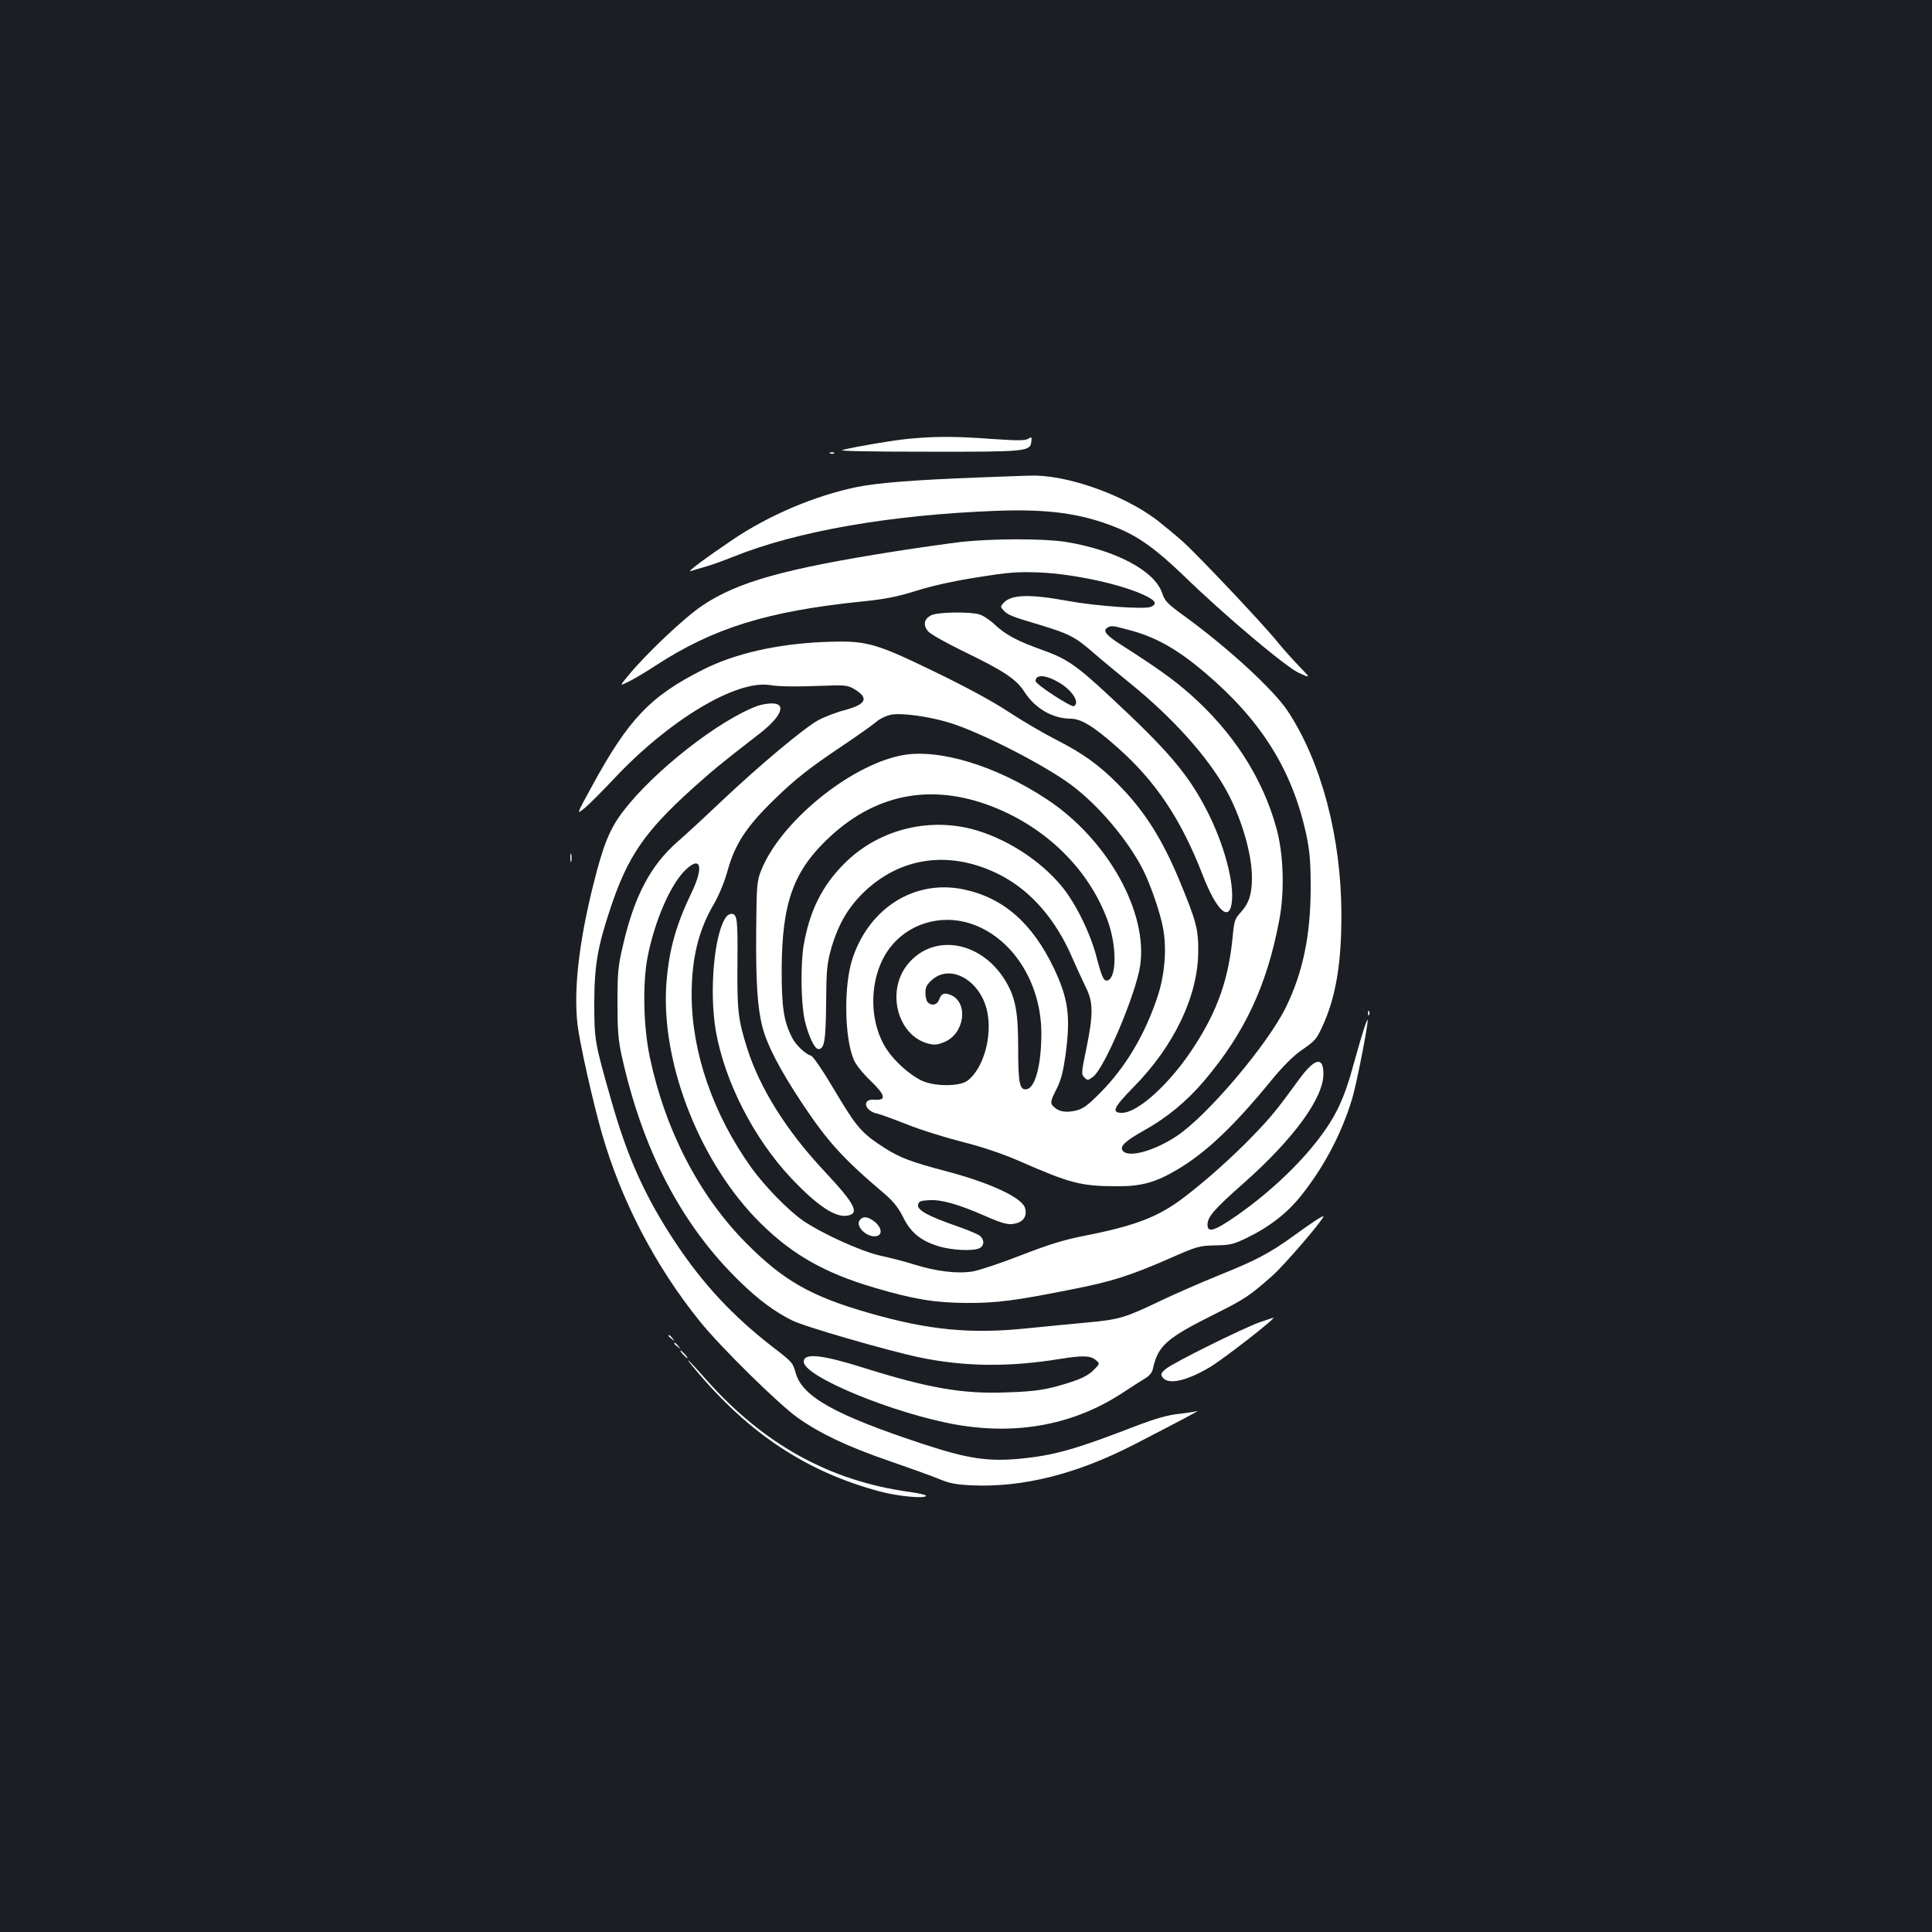 <?xml version="1.0" standalone="no"?>
<!DOCTYPE svg PUBLIC "-//W3C//DTD SVG 20010904//EN"
 "http://www.w3.org/TR/2001/REC-SVG-20010904/DTD/svg10.dtd">
<svg version="1.0" xmlns="http://www.w3.org/2000/svg"
 width="1000pt" height="1000pt" viewBox="0 0 1000 1000"
 preserveAspectRatio="xMidYMid meet">
<rect width="100%" height="100%" fill="#1b1f23"/>
<g transform="translate(0,1000) scale(0.1,-0.1)"
fill="#ffffff" stroke="none">
<path d="M4705 7729 c-84 -8 -267 -39 -345 -58 -21 -6 151 -9 435 -9 516 -1
537 1 543 51 3 26 2 27 -16 16 -15 -10 -56 -10 -188 -1 -187 14 -294 14 -429
1z"/>
<path d="M4298 7653 c7 -3 16 -2 19 1 4 3 -2 6 -13 5 -11 0 -14 -3 -6 -6z"/>
<path d="M5075 7529 c-343 -13 -534 -28 -640 -50 -216 -44 -456 -146 -645
-274 -139 -94 -240 -169 -215 -161 11 4 43 13 70 21 28 7 97 32 155 55 329
132 811 215 1355 236 270 10 440 -13 620 -85 117 -47 206 -111 350 -249 215
-209 531 -475 600 -506 60 -27 60 -27 -1 36 -34 35 -85 92 -114 128 -77 95
-408 445 -488 517 -38 34 -99 84 -136 113 -174 131 -470 235 -654 228 -26 0
-141 -5 -257 -9z"/>
<path d="M4975 7195 c-66 -8 -223 -30 -350 -50 -568 -90 -807 -157 -989 -279
-91 -60 -293 -251 -386 -365 -44 -53 -44 -53 8 -27 28 14 90 51 137 82 297
193 576 280 1060 330 128 13 184 24 284 55 79 25 192 51 315 70 168 27 207 30
326 26 180 -8 424 -61 546 -119 56 -27 65 -44 31 -59 -32 -14 -287 4 -432 31
-197 36 -291 33 -331 -11 -16 -18 -16 -20 0 -38 22 -24 41 -32 190 -76 148
-45 180 -61 269 -138 40 -35 128 -108 197 -164 220 -178 401 -380 497 -553 78
-142 133 -328 133 -452 0 -86 -15 -132 -56 -178 -33 -36 -36 -45 -44 -132 -22
-218 -78 -378 -198 -563 -121 -189 -291 -345 -375 -345 -56 0 -44 27 60 133
211 214 334 473 335 702 1 115 -10 157 -97 367 -90 217 -184 365 -320 501 -97
98 -181 158 -318 228 -65 33 -176 98 -246 144 -81 54 -220 129 -387 210 -312
151 -352 161 -574 152 -242 -11 -457 -60 -621 -143 -273 -137 -387 -257 -577
-607 -80 -146 -80 -146 -33 -107 25 21 91 88 147 147 284 304 634 515 809 487
53 -8 123 -9 295 -3 91 4 109 1 139 -16 80 -47 67 -80 -45 -110 -43 -11 -106
-35 -139 -53 -73 -40 -297 -227 -504 -422 -84 -80 -184 -172 -222 -205 -142
-124 -226 -283 -285 -540 -25 -107 -28 -139 -28 -295 0 -143 4 -193 22 -275
109 -492 312 -879 613 -1170 98 -95 177 -153 268 -199 62 -32 495 -157 661
-192 232 -48 461 -51 725 -8 120 19 158 18 186 -5 23 -19 23 -19 -11 -53 -25
-25 -58 -42 -115 -61 -124 -40 -179 -49 -335 -54 -228 -9 -404 22 -742 128
-216 68 -308 77 -308 31 0 -77 467 -269 790 -326 322 -56 617 2 870 171 41 27
90 58 108 69 19 11 35 30 38 44 28 127 68 162 335 295 142 71 171 91 286 193
60 53 263 289 263 306 0 7 -57 -30 -156 -102 -123 -89 -194 -126 -383 -202
-91 -37 -224 -95 -296 -129 -189 -91 -221 -101 -385 -116 -80 -7 -219 -21
-310 -30 -295 -31 -512 -10 -822 79 -300 86 -442 167 -634 360 -245 246 -421
586 -501 966 -33 158 -38 383 -10 522 36 180 114 361 188 438 84 86 105 29 40
-107 -81 -168 -117 -295 -131 -463 -33 -399 157 -905 457 -1221 173 -181 349
-285 619 -364 202 -60 314 -78 474 -79 158 -1 256 12 547 70 209 41 302 71
506 160 143 63 153 66 236 68 76 1 94 5 161 37 120 58 213 130 286 222 118
149 208 319 263 501 21 69 81 373 80 404 0 22 -30 -72 -69 -213 -53 -198 -98
-291 -202 -422 -115 -145 -288 -299 -456 -408 -75 -48 -102 -52 -102 -14 0 40
35 81 185 213 260 230 415 442 415 567 0 93 -45 83 -126 -28 -120 -164 -142
-191 -239 -292 -105 -109 -246 -235 -360 -321 -130 -99 -251 -145 -510 -196
-108 -21 -182 -44 -327 -100 -102 -40 -216 -78 -253 -85 -79 -13 -188 0 -307
37 -42 14 -118 33 -168 44 -98 21 -298 111 -402 181 -76 52 -200 179 -269 275
-198 277 -309 597 -309 895 0 188 35 333 114 468 27 46 55 114 71 171 39 142
99 233 247 376 105 102 179 160 340 268 79 53 160 110 180 127 22 19 55 35 82
40 54 10 199 -10 301 -42 161 -49 492 -219 630 -322 143 -107 292 -284 372
-440 38 -76 89 -223 103 -301 20 -107 9 -242 -29 -356 -66 -198 -166 -365
-296 -496 -65 -66 -89 -83 -125 -92 -50 -12 -86 -7 -112 16 -24 20 -23 30 12
98 22 44 33 88 45 172 27 201 15 291 -59 448 -112 236 -264 369 -471 411 -249
51 -483 -94 -571 -354 -48 -139 -44 -416 6 -530 11 -25 48 -71 86 -107 77 -74
84 -103 21 -98 -69 6 -54 -59 17 -73 17 -4 85 -29 151 -55 66 -27 195 -67 285
-90 107 -27 209 -62 290 -97 274 -120 324 -133 520 -133 119 0 193 21 300 84
153 90 298 228 497 472 52 63 106 117 145 145 76 52 82 59 114 129 68 149 98
324 97 580 -1 397 -104 787 -278 1050 -74 111 -309 327 -533 490 -91 66 -103
79 -117 121 -39 115 -241 222 -498 264 -113 18 -374 18 -542 0z m866 -455
c139 -36 250 -98 395 -221 292 -247 454 -506 526 -842 17 -82 22 -135 22 -272
0 -247 -41 -441 -129 -620 -96 -194 -405 -559 -564 -665 -116 -77 -249 -114
-279 -77 -19 22 11 51 110 106 118 66 219 149 311 257 209 247 324 491 388
829 29 149 23 346 -15 481 -71 257 -223 494 -446 691 -86 76 -173 138 -361
258 -72 46 -92 70 -69 85 21 13 26 13 111 -10z m-822 -1519 c217 -68 371 -304
371 -570 0 -164 -32 -283 -77 -289 -36 -5 -43 32 -43 218 0 188 -15 263 -72
353 -129 202 -377 237 -505 69 -106 -139 -45 -361 109 -403 36 -9 49 -8 87 8
104 43 125 204 32 243 -34 14 -49 8 -61 -26 -10 -26 -38 -32 -58 -12 -7 7 -12
29 -12 49 0 30 7 43 35 68 97 85 252 -6 285 -166 27 -130 -21 -296 -103 -357
-42 -31 -174 -30 -239 2 -61 30 -138 99 -178 160 -99 149 -92 385 16 526 94
124 260 175 413 127z"/>
<path d="M4819 6815 c-36 -19 -42 -49 -17 -81 12 -15 86 -57 182 -104 213
-103 276 -145 319 -212 54 -84 144 -137 238 -138 55 0 119 -39 243 -149 198
-175 329 -371 441 -660 69 -179 136 -245 150 -147 16 104 -40 311 -131 486
-96 185 -199 306 -496 582 -176 164 -225 198 -351 243 -132 47 -191 79 -247
131 -26 25 -63 49 -81 54 -52 15 -219 12 -250 -5z m658 -345 c72 -41 114 -106
82 -125 -13 -8 -199 113 -199 130 0 35 50 33 117 -5z"/>
<path d="M3920 6346 c-200 -74 -534 -336 -693 -543 -72 -94 -104 -174 -157
-386 -74 -297 -101 -540 -81 -718 11 -96 78 -396 126 -564 100 -349 277 -689
508 -975 108 -134 409 -430 507 -499 116 -82 258 -149 470 -222 107 -37 224
-79 260 -94 52 -22 85 -29 170 -33 263 -12 542 58 838 210 271 140 346 180
327 174 -11 -3 -56 -10 -100 -15 -53 -6 -121 -26 -200 -56 -328 -127 -434
-157 -612 -175 -169 -16 -272 -1 -506 76 -454 150 -623 244 -658 366 -16 56
-18 58 -118 135 -206 159 -363 327 -506 543 -153 231 -246 435 -329 727 -88
307 -90 320 -90 508 0 195 17 296 85 498 88 264 177 393 418 611 108 97 147
130 354 290 114 89 140 157 60 155 -21 0 -54 -6 -73 -13z"/>
<path d="M4665 6090 c-271 -54 -628 -348 -726 -597 -21 -54 -23 -74 -25 -308
-2 -265 6 -399 32 -499 23 -93 92 -225 202 -391 136 -205 215 -292 436 -479
41 -36 67 -69 90 -115 39 -80 90 -122 182 -151 71 -22 183 -27 215 -10 24 13
25 42 2 63 -10 8 -64 31 -119 50 -150 52 -206 83 -202 110 3 19 10 22 57 25
62 4 150 -21 279 -77 111 -49 136 -54 178 -41 36 12 51 42 39 79 -17 53 -183
130 -412 190 -175 46 -235 69 -311 117 -122 78 -147 107 -259 295 -60 102
-114 181 -124 184 -32 10 -79 55 -99 94 -44 86 -54 157 -54 351 1 349 61 515
252 691 248 229 545 278 866 143 270 -114 479 -327 571 -584 45 -126 45 -286
0 -304 -21 -8 -31 12 -59 119 -33 127 -109 281 -181 368 -114 138 -296 253
-469 297 -235 59 -487 -10 -656 -180 -117 -117 -181 -249 -211 -427 -16 -103
-13 -296 6 -383 19 -81 51 -150 71 -150 31 0 38 44 40 235 1 161 4 202 22 270
35 129 85 219 166 300 195 193 459 228 717 94 155 -81 283 -227 368 -424 24
-55 57 -126 72 -157 38 -75 38 -140 2 -315 -26 -125 -27 -134 -10 -150 16 -16
18 -16 44 3 59 43 220 423 244 573 43 278 -168 656 -481 863 -266 176 -565
266 -755 228z"/>
<path d="M2952 5560 c0 -19 2 -27 5 -17 2 9 2 25 0 35 -3 9 -5 1 -5 -18z"/>
<path d="M3761 5257 c-63 -77 -92 -383 -56 -593 46 -262 196 -555 388 -760
137 -145 231 -208 294 -196 64 12 39 60 -122 232 -195 208 -333 429 -398 635
-47 149 -52 195 -50 439 2 229 -1 256 -32 256 -7 0 -18 -6 -24 -13z"/>
<path d="M7081 4754 c0 -11 3 -14 6 -6 3 7 2 16 -1 19 -3 4 -6 -2 -5 -13z"/>
<path d="M4451 3686 c-27 -32 36 -94 86 -84 31 6 27 43 -7 72 -35 29 -62 33
-79 12z"/>
<path d="M6520 3156 c-87 -31 -447 -209 -485 -241 -25 -20 -28 -28 -19 -42 27
-43 122 -23 247 51 73 44 349 259 327 255 -3 0 -34 -11 -70 -23z"/>
<path d="M3460 3086 c0 -2 8 -10 18 -17 15 -13 16 -12 3 4 -13 16 -21 21 -21
13z"/>
<path d="M3490 3046 c0 -2 8 -10 18 -17 15 -13 16 -12 3 4 -13 16 -21 21 -21
13z"/>
<path d="M3535 2990 c10 -11 20 -20 23 -20 3 0 -3 9 -13 20 -10 11 -20 20 -23
20 -3 0 3 -9 13 -20z"/>
<path d="M3600 2910 c277 -331 576 -529 955 -630 89 -24 229 -38 238 -23 3 5
-36 14 -86 21 -410 56 -753 245 -1049 578 -95 108 -131 141 -58 54z"/>
</g>
</svg>
